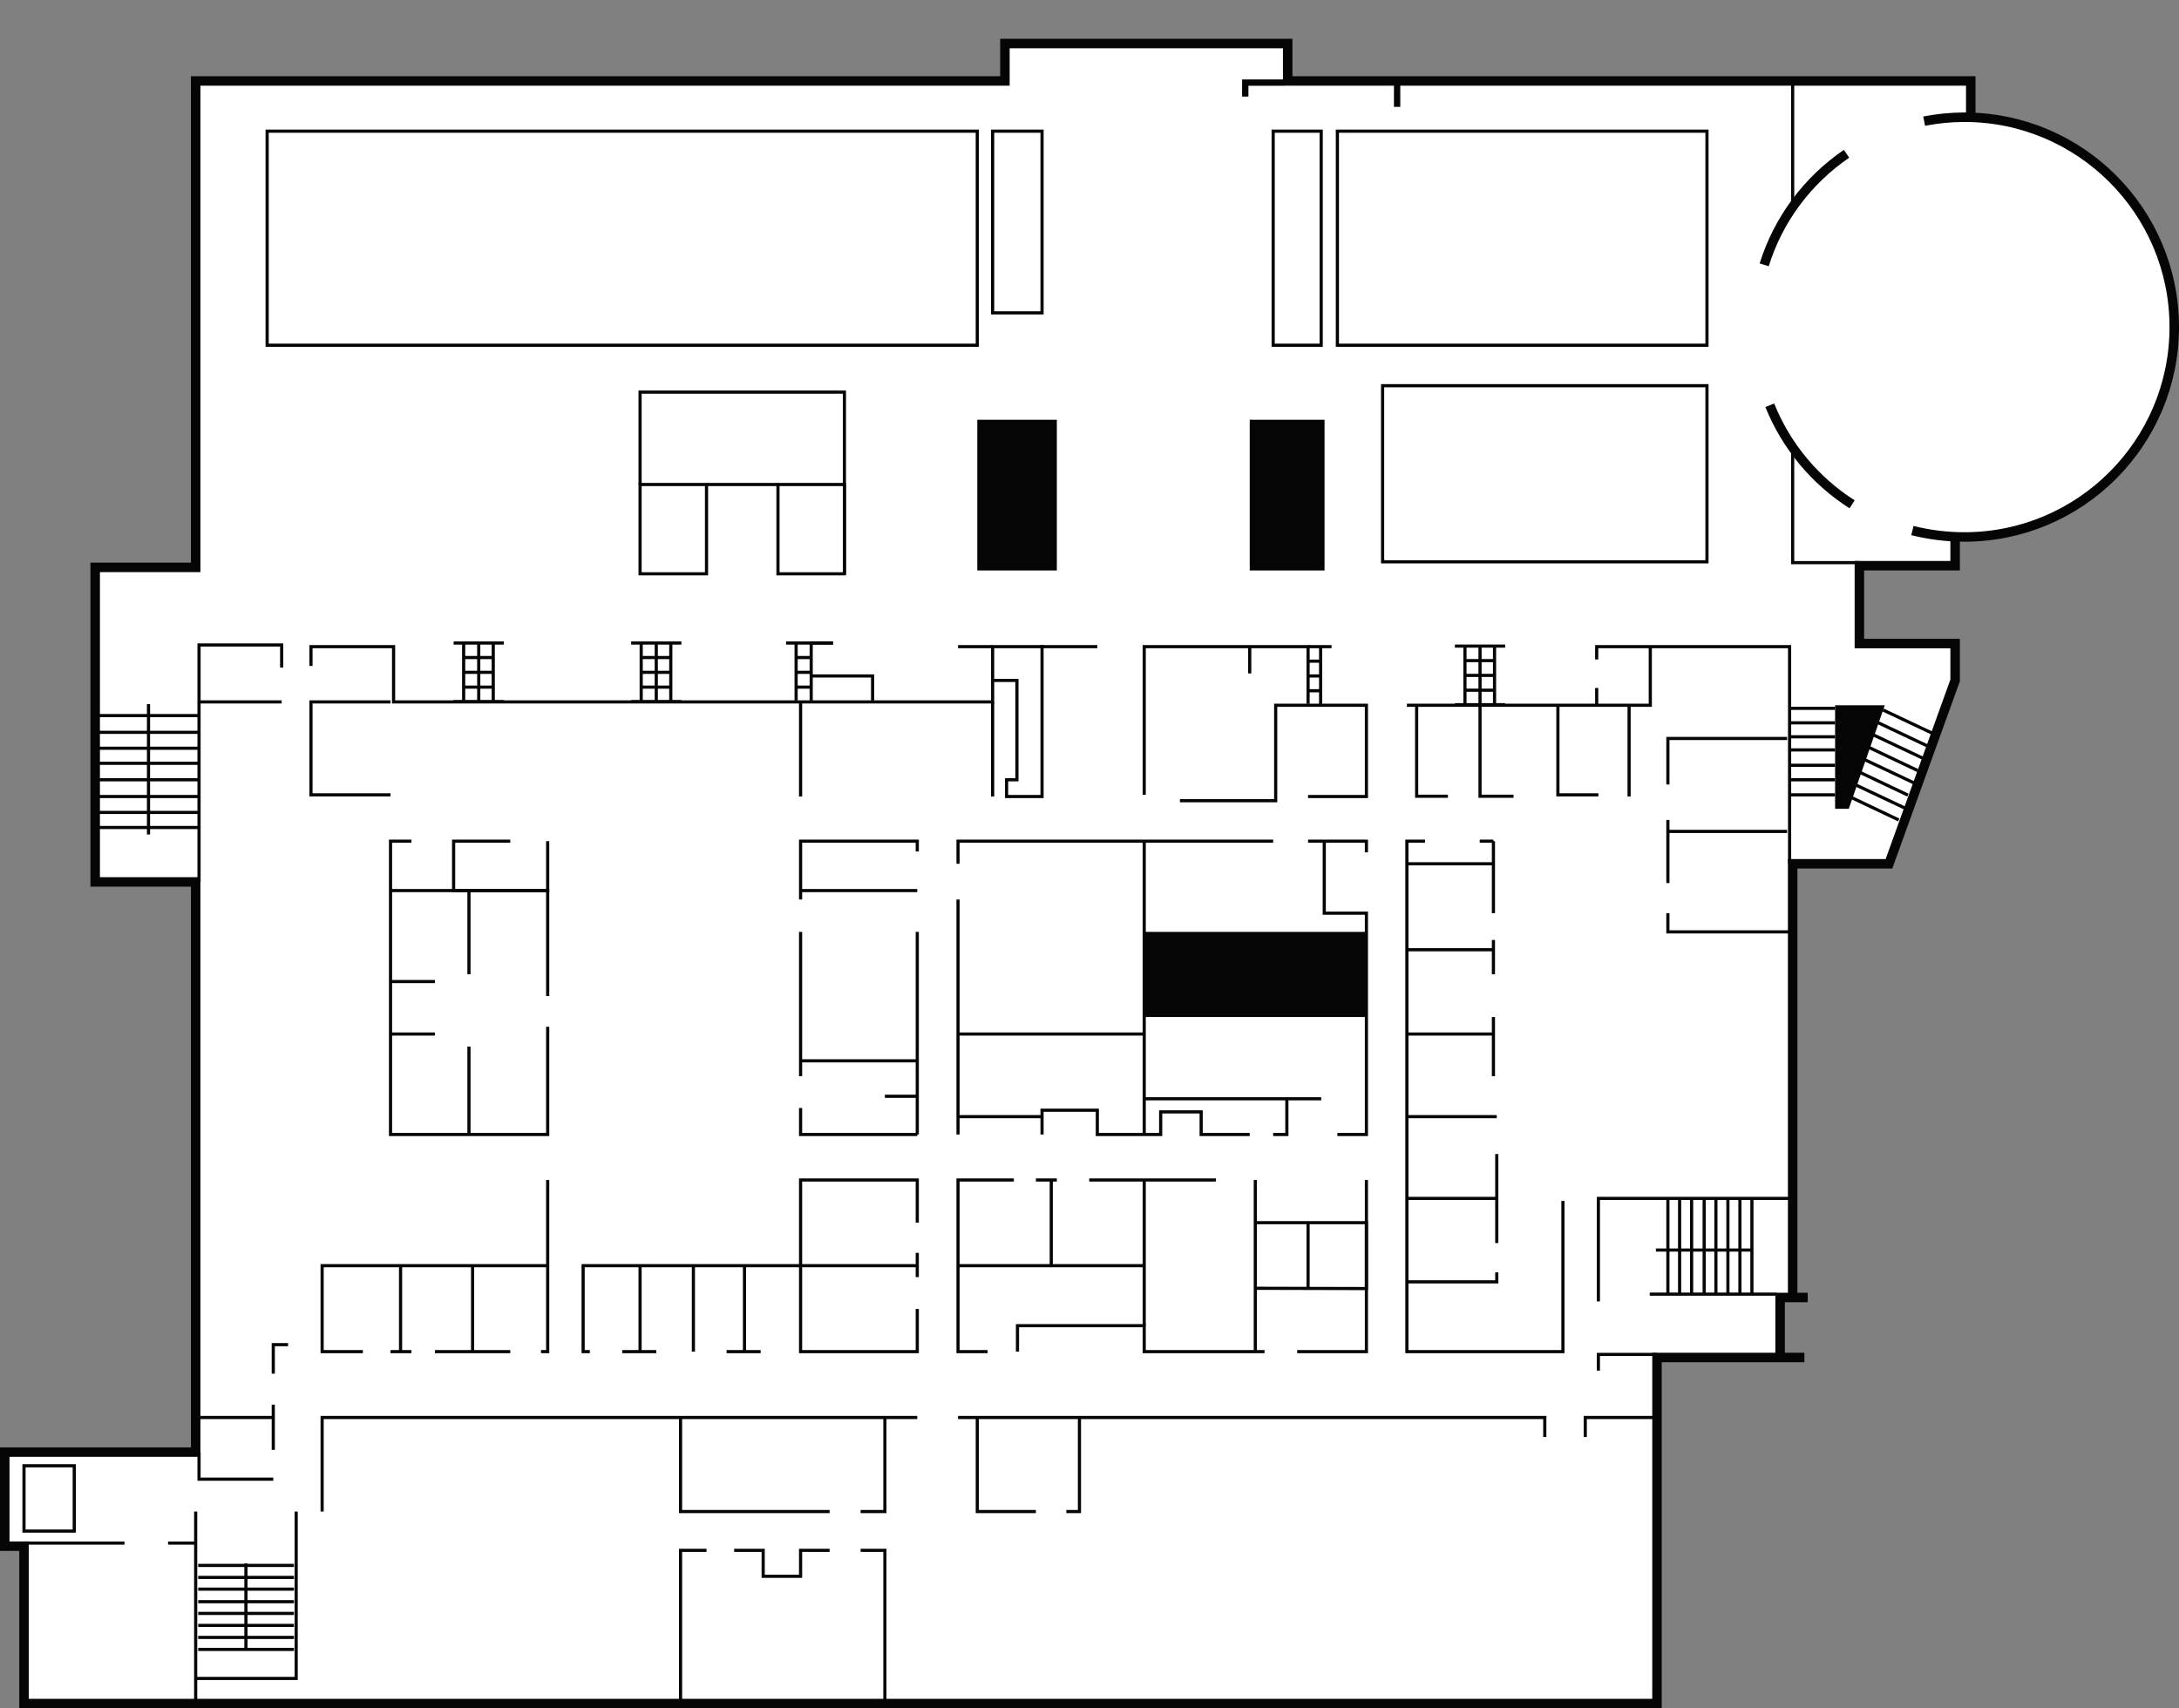 <?xml version="1.0" encoding="utf-8"?>
<!-- Generator: Adobe Illustrator 18.1.1, SVG Export Plug-In . SVG Version: 6.00 Build 0)  -->
<svg version="1.1" xmlns="http://www.w3.org/2000/svg" xmlns:xlink="http://www.w3.org/1999/xlink" x="0px" y="0px"
	 viewBox="0 0 780.6 612" enable-background="new 0 0 780.6 612" xml:space="preserve">
<rect x="0" y="0" width="780.6" height="612" fill="#808080" stroke="none"/>
<g id="Layer_2">
	<g id="Layer_2_1_">
		<path fill="none" d="M642.2,74V29H706v13.4c0,0,43.2-1.5,65.9,42.9c22.6,44.5-14,86.3-23.1,92.1c-9.1,5.8-28.7,16-48.4,15v10.3
			l-58.1-1.1v-42l-8.3-14.3C634,145.2,621.8,100.2,642.2,74z"/>
		<rect x="479.1" y="47" fill="none" width="132.4" height="76.7"/>
		<rect x="456.1" y="47" fill="none" width="17.2" height="76.7"/>
		<rect x="495.3" y="138.2" fill="none" width="116.2" height="63.1"/>
		<rect x="355.6" y="47" fill="none" width="17.7" height="65.1"/>
		<rect x="95.7" y="47" fill="none" width="254.4" height="76.7"/>
		<rect x="229.3" y="173.6" fill="none" width="73.2" height="32"/>
		<polygon fill="none" points="593.6,610.4 593.6,485.8 637.6,485.7 637.6,464.2 572.6,464.1 572.6,429.5 641.1,429.4 642.2,231.7 
			591.2,231.7 591.2,253.1 468.6,253.1 468.6,231.7 409.9,231.7 409.9,301.4 343.2,301.4 343.2,284.9 355.6,284.9 355.6,251.5 
			71.3,251.5 71.3,541.6 106.1,541.6 106.1,610.4 		"/>
		<polygon fill="none" points="355.6,231.7 355.6,301.4 409.9,301.4 409.9,231.5 		"/>
		<rect x="166.1" y="230.4" fill="none" width="10.5" height="20.6"/>
		<rect x="229.8" y="230.4" fill="none" width="10.5" height="20.6"/>
		<rect x="524.9" y="231.5" fill="none" width="10.5" height="20.6"/>
		<rect x="285.3" y="230.4" fill="none" width="5.3" height="20.6"/>
		<rect x="468.2" y="231.5" fill="none" width="5.3" height="20.6"/>
		<polygon fill="none" points="641.1,309.2 675.6,309.2 699.2,243.8 699.2,230.6 641.1,230.6 		"/>
		<polygon fill="none" points="572.6,429.5 641.1,429.5 641.1,464.9 572.6,464.9 		"/>
		<rect x="71.3" y="541.6" fill="none" width="34.9" height="68.8"/>
		<rect x="8.6" y="525.2" fill="none" width="18" height="23.4"/>
		<polygon fill="none" points="9.8,610.4 9.8,548.6 26.6,548.6 26.6,520.3 72.1,520.3 72.1,610.4 		"/>
		<rect x="33" y="203.3" fill="none" width="38" height="112.7"/>
	</g>
</g>
<g id="Layer_3">
	<path fill="#FFFFFF" d="M706,42.4V29H461.3V15.6H360V29H70.1v173.7h-36V316h36v204.4H1.7V554h6.9v56.4h584.9V486.2h44v-20.9h4.7
		V309.2h33.3l24.8-65.5v-12.2h-34.1v-28.3h34.1v-10.9c0,0,78.6,0,78.6-75.2C778.9,47,706,42.4,706,42.4z"/>
</g>
<g id="Lines">
	<g id="Lines_1_">
		<path fill="#FFFFFF" stroke="#010101" stroke-width="1.133" stroke-miterlimit="10" d="M34.5,261.7"/>
		<line fill="none" stroke="#010101" stroke-width="1.133" stroke-miterlimit="10" x1="641.1" y1="253.8" x2="657.4" y2="253.8"/>
		<line fill="none" stroke="#010101" stroke-width="1.133" stroke-miterlimit="10" x1="641.1" y1="259" x2="657.4" y2="259"/>
		<line fill="none" stroke="#010101" stroke-width="1.133" stroke-miterlimit="10" x1="641.1" y1="264" x2="657.4" y2="264"/>
		<line fill="none" stroke="#010101" stroke-width="1.133" stroke-miterlimit="10" x1="641.1" y1="268.7" x2="657.4" y2="268.7"/>
		<line fill="none" stroke="#010101" stroke-width="1.133" stroke-miterlimit="10" x1="641.1" y1="274.2" x2="657.4" y2="274.2"/>
		<line fill="none" stroke="#010101" stroke-width="1.133" stroke-miterlimit="10" x1="641.1" y1="279.4" x2="657.4" y2="279.4"/>
		<line fill="none" stroke="#010101" stroke-width="1.133" stroke-miterlimit="10" x1="641.1" y1="284.8" x2="657.4" y2="284.8"/>
		<line fill="none" stroke="#010101" stroke-width="1.133" stroke-miterlimit="10" x1="674.6" y1="254.4" x2="692.4" y2="262.8"/>
		<line fill="none" stroke="#010101" stroke-width="1.133" stroke-miterlimit="10" x1="672.5" y1="258.8" x2="690.3" y2="267.2"/>
		<line fill="none" stroke="#010101" stroke-width="1.133" stroke-miterlimit="10" x1="671.3" y1="263.4" x2="689.1" y2="271.8"/>
		<line fill="none" stroke="#010101" stroke-width="1.133" stroke-miterlimit="10" x1="669.3" y1="267.7" x2="687" y2="276.1"/>
		<line fill="none" stroke="#010101" stroke-width="1.133" stroke-miterlimit="10" x1="667.8" y1="272.1" x2="685.6" y2="280.5"/>
		<line fill="none" stroke="#010101" stroke-width="1.133" stroke-miterlimit="10" x1="665.8" y1="276.5" x2="683.5" y2="284.9"/>
		<line fill="none" stroke="#010101" stroke-width="1.133" stroke-miterlimit="10" x1="664.5" y1="281.1" x2="682.3" y2="289.5"/>
		<line fill="none" stroke="#010101" stroke-width="1.133" stroke-miterlimit="10" x1="662.5" y1="285.4" x2="680.2" y2="293.8"/>
		<rect x="95.7" y="47" fill="none" stroke="#010101" stroke-width="1.133" stroke-miterlimit="10" width="254.4" height="76.7"/>
		<rect x="355.6" y="47" fill="none" stroke="#010101" stroke-width="1.133" stroke-miterlimit="10" width="17.7" height="65.1"/>
		<rect x="456.1" y="47" fill="none" stroke="#010101" stroke-width="1.133" stroke-miterlimit="10" width="17.2" height="76.7"/>
		<rect x="479.1" y="47" fill="none" stroke="#010101" stroke-width="1.133" stroke-miterlimit="10" width="132.4" height="76.7"/>
		
			<rect x="495.3" y="138.2" fill="none" stroke="#010101" stroke-width="1.133" stroke-miterlimit="10" width="116.2" height="63.1"/>
		<polyline fill="none" stroke="#050505" stroke-width="1.133" stroke-miterlimit="10" points="456.1,301.4 343.2,301.4 
			343.2,309.5 		"/>
		<polyline fill="none" stroke="#050505" stroke-width="1.133" stroke-miterlimit="10" points="343.2,322.3 343.2,406.5 
			343.2,400.1 373.3,400.1 373.3,406.5 373.3,397.8 393.1,397.8 393.1,406.5 415.8,406.5 415.8,398.4 430.3,398.4 430.3,406.5 
			447.7,406.5 		"/>
		<line fill="none" stroke="#050505" stroke-width="1.133" stroke-miterlimit="10" x1="409.9" y1="406.5" x2="409.9" y2="301.4"/>
		<line fill="none" stroke="#050505" stroke-width="1.133" stroke-miterlimit="10" x1="343.2" y1="370.5" x2="409.9" y2="370.5"/>
		<polyline fill="none" stroke="#050505" stroke-width="1.133" stroke-miterlimit="10" points="409.9,393.7 473.3,393.7 461,393.7 
			461,406.5 456.1,406.5 		"/>
		<polyline fill="none" stroke="#050505" stroke-width="1.133" stroke-miterlimit="10" points="468.6,301.4 489.5,301.4 
			489.5,305.4 		"/>
		<polyline fill="none" stroke="#050505" stroke-width="1.133" stroke-miterlimit="10" points="474.4,301.4 474.4,327.2 
			489.5,327.2 489.5,406.5 479.1,406.5 		"/>
		<rect x="409.9" y="333.9" fill="#050505" width="79.6" height="30.5"/>
		<polyline fill="none" stroke="#050505" stroke-width="1.133" stroke-miterlimit="10" points="510.5,301.4 504,301.4 504,484.3 
			559.9,484.3 559.9,430.3 		"/>
		<polyline fill="none" stroke="#050505" stroke-width="1.133" stroke-miterlimit="10" points="504,459.3 536.2,459.3 536.2,455.9 
					"/>
		<polyline fill="none" stroke="#050505" stroke-width="1.133" stroke-miterlimit="10" points="536.2,445.4 536.2,413.5 
			536.2,429.4 504,429.4 		"/>
		<line fill="none" stroke="#050505" stroke-width="1.133" stroke-miterlimit="10" x1="536.2" y1="400.1" x2="504" y2="400.1"/>
		<polyline fill="none" stroke="#050505" stroke-width="1.133" stroke-miterlimit="10" points="535,349.1 535,336.8 535,340.3 
			504,340.3 		"/>
		<polyline fill="none" stroke="#050505" stroke-width="1.133" stroke-miterlimit="10" points="535,385.6 535,364.4 535,370.5 
			504,370.5 		"/>
		<path fill="none" stroke="#050505" stroke-width="1.133" stroke-miterlimit="10" d="M535,301.4h-4.9H535z"/>
		<line fill="none" stroke="#050505" stroke-width="1.133" stroke-miterlimit="10" x1="535" y1="327.2" x2="535" y2="301.4"/>
		<line fill="none" stroke="#050505" stroke-width="1.133" stroke-miterlimit="10" x1="535" y1="309.5" x2="504" y2="309.5"/>
		<polyline fill="none" stroke="#050505" stroke-width="1.133" stroke-miterlimit="10" points="489.5,422.8 489.5,484.3 
			464.7,484.3 		"/>
		<polyline fill="none" stroke="#050505" stroke-width="1.133" stroke-miterlimit="10" points="453,484.3 409.9,484.3 409.9,475 
			364.5,475 364.5,484.3 		"/>
		<polyline fill="none" stroke="#050505" stroke-width="1.133" stroke-miterlimit="10" points="353.8,484.3 343.2,484.3 
			343.2,422.8 363.2,422.8 		"/>
		<polyline fill="none" stroke="#050505" stroke-width="1.133" stroke-miterlimit="10" points="343.2,453.5 409.9,453.5 409.9,475 
			409.9,422.8 390.2,422.8 435.6,422.8 		"/>
		<polyline fill="none" stroke="#050505" stroke-width="1.133" stroke-miterlimit="10" points="376.6,453.5 376.6,422.8 
			371.1,422.8 378.6,422.8 		"/>
		<polyline fill="none" stroke="#050505" stroke-width="1.133" stroke-miterlimit="10" points="449.7,484.3 449.7,422.8 
			449.7,438.1 489.5,438.1 489.5,461.7 449.7,461.6 		"/>
		<line fill="none" stroke="#050505" stroke-width="1.133" stroke-miterlimit="10" x1="468.6" y1="461.6" x2="468.6" y2="438.1"/>
		<polyline fill="none" stroke="#050505" stroke-width="1.133" stroke-miterlimit="10" points="572.6,466.3 572.6,429.4 
			642.2,429.4 		"/>
		<line fill="none" stroke="#050505" stroke-width="1.133" stroke-miterlimit="10" x1="591" y1="463.7" x2="636.3" y2="463.7"/>
		<line fill="none" stroke="#050505" stroke-width="1.133" stroke-miterlimit="10" x1="593.2" y1="447.9" x2="627.8" y2="447.9"/>
		<line fill="none" stroke="#050505" stroke-width="1.133" stroke-miterlimit="10" x1="597.5" y1="463.7" x2="597.5" y2="429.4"/>
		<line fill="none" stroke="#050505" stroke-width="1.133" stroke-miterlimit="10" x1="601.7" y1="463.7" x2="601.7" y2="429.4"/>
		<line fill="none" stroke="#050505" stroke-width="1.133" stroke-miterlimit="10" x1="606" y1="463.7" x2="606" y2="429.4"/>
		<line fill="none" stroke="#050505" stroke-width="1.133" stroke-miterlimit="10" x1="610.5" y1="463.7" x2="610.5" y2="429.4"/>
		<line fill="none" stroke="#050505" stroke-width="1.133" stroke-miterlimit="10" x1="614.7" y1="463.7" x2="614.7" y2="429.4"/>
		<line fill="none" stroke="#050505" stroke-width="1.133" stroke-miterlimit="10" x1="619" y1="463.7" x2="619" y2="429.4"/>
		<line fill="none" stroke="#050505" stroke-width="1.133" stroke-miterlimit="10" x1="623.3" y1="463.7" x2="623.3" y2="429.4"/>
		<line fill="none" stroke="#050505" stroke-width="1.133" stroke-miterlimit="10" x1="627.6" y1="463.7" x2="627.6" y2="429.4"/>
		<polyline fill="none" stroke="#050505" stroke-width="1.133" stroke-miterlimit="10" points="593.6,485.3 572.6,485.3 
			572.6,491.1 		"/>
		<polyline fill="none" stroke="#050505" stroke-width="1.133" stroke-miterlimit="10" points="593.6,507.9 567.9,507.9 
			567.9,514.9 		"/>
		<polyline fill="none" stroke="#050505" stroke-width="1.133" stroke-miterlimit="10" points="553.4,514.9 553.4,507.9 
			343.2,507.9 350.1,507.9 350.1,541.6 371.1,541.6 		"/>
		<polyline fill="none" stroke="#050505" stroke-width="1.133" stroke-miterlimit="10" points="382,541.6 386.7,541.6 386.7,507.9 
					"/>
		<polyline fill="none" stroke="#050505" stroke-width="1.133" stroke-miterlimit="10" points="328.6,507.9 115.4,507.9 
			115.4,541.6 		"/>
		<polyline fill="none" stroke="#050505" stroke-width="1.133" stroke-miterlimit="10" points="243.8,507.9 243.8,541.6 
			297.2,541.6 		"/>
		<polyline fill="none" stroke="#050505" stroke-width="1.133" stroke-miterlimit="10" points="308.3,541.6 317,541.6 317,507.9 		
			"/>
		<polyline fill="none" stroke="#050505" stroke-width="1.133" stroke-miterlimit="10" points="317,610.4 317,555.5 308.3,555.5 		
			"/>
		<polyline fill="none" stroke="#050505" stroke-width="1.133" stroke-miterlimit="10" points="297.2,555.5 286.8,555.5 
			286.8,564.8 273.4,564.8 273.4,555.5 263,555.5 		"/>
		<polyline fill="none" stroke="#050505" stroke-width="1.133" stroke-miterlimit="10" points="253.1,555.5 243.8,555.5 
			243.8,610.4 		"/>
		<line fill="none" stroke="#050505" stroke-width="1.133" stroke-miterlimit="10" x1="8.6" y1="552.9" x2="44.6" y2="552.9"/>
		<polyline fill="none" stroke="#050505" stroke-width="1.133" stroke-miterlimit="10" points="60.2,552.9 70.1,552.9 70.1,541.6 
			70.1,610.4 		"/>
		<polyline fill="none" stroke="#050505" stroke-width="1.133" stroke-miterlimit="10" points="70.1,601.4 106.1,601.4 
			106.1,541.6 		"/>
		<line fill="none" stroke="#050505" stroke-width="1.133" stroke-miterlimit="10" x1="88.1" y1="591" x2="88.1" y2="560.2"/>
		<line fill="none" stroke="#050505" stroke-width="1.133" stroke-miterlimit="10" x1="71" y1="560.9" x2="105.3" y2="560.9"/>
		<line fill="none" stroke="#050505" stroke-width="1.133" stroke-miterlimit="10" x1="71" y1="565.2" x2="105.3" y2="565.2"/>
		<line fill="none" stroke="#050505" stroke-width="1.133" stroke-miterlimit="10" x1="71" y1="569.4" x2="105.3" y2="569.4"/>
		<line fill="none" stroke="#050505" stroke-width="1.133" stroke-miterlimit="10" x1="71" y1="573.9" x2="105.3" y2="573.9"/>
		<line fill="none" stroke="#050505" stroke-width="1.133" stroke-miterlimit="10" x1="71" y1="578.1" x2="105.3" y2="578.1"/>
		<line fill="none" stroke="#050505" stroke-width="1.133" stroke-miterlimit="10" x1="71" y1="582.4" x2="105.3" y2="582.4"/>
		<line fill="none" stroke="#050505" stroke-width="1.133" stroke-miterlimit="10" x1="71" y1="586.7" x2="105.3" y2="586.7"/>
		<line fill="none" stroke="#050505" stroke-width="1.133" stroke-miterlimit="10" x1="71" y1="591" x2="105.3" y2="591"/>
		<polyline fill="none" stroke="#050505" stroke-width="1.133" stroke-miterlimit="10" points="328.6,469 328.6,484.3 286.8,484.3 
			286.8,422.8 328.6,422.8 328.6,438.1 		"/>
		<path fill="none" stroke="#050505" stroke-width="1.133" stroke-miterlimit="10" d="M328.6,406.5v-72.6V406.5z"/>
		<line fill="none" stroke="#050505" stroke-width="1.133" stroke-miterlimit="10" x1="286.8" y1="385.6" x2="286.8" y2="333.9"/>
		<polyline fill="none" stroke="#050505" stroke-width="1.133" stroke-miterlimit="10" points="286.8,322.3 286.8,301.4 
			328.6,301.4 328.6,305.1 		"/>
		<line fill="none" stroke="#050505" stroke-width="1.133" stroke-miterlimit="10" x1="286.8" y1="319.1" x2="328.6" y2="319.1"/>
		<line fill="none" stroke="#050505" stroke-width="1.133" stroke-miterlimit="10" x1="286.8" y1="380.1" x2="328.6" y2="380.1"/>
		<line fill="none" stroke="#050505" stroke-width="1.133" stroke-miterlimit="10" x1="328.6" y1="392.8" x2="317" y2="392.8"/>
		<polyline fill="none" stroke="#050505" stroke-width="1.133" stroke-miterlimit="10" points="328.6,406.5 286.8,406.5 286.8,397 
					"/>
		<polyline fill="none" stroke="#050505" stroke-width="1.133" stroke-miterlimit="10" points="328.6,448.9 328.6,457.6 
			328.6,453.5 208.9,453.5 208.9,484.3 211.3,484.3 		"/>
		<polyline fill="none" stroke="#050505" stroke-width="1.133" stroke-miterlimit="10" points="229.3,453.5 229.3,484.3 
			222.9,484.3 235.1,484.3 		"/>
		<polyline fill="none" stroke="#050505" stroke-width="1.133" stroke-miterlimit="10" points="266.7,453.5 266.7,484.3 
			260.3,484.3 272.5,484.3 		"/>
		<line fill="none" stroke="#050505" stroke-width="1.133" stroke-miterlimit="10" x1="248.4" y1="484.3" x2="248.4" y2="453.5"/>
		<polyline fill="none" stroke="#050505" stroke-width="1.133" stroke-miterlimit="10" points="193.8,484.3 196.2,484.3 
			196.2,422.8 196.2,453.5 115.4,453.5 115.4,484.3 130,484.3 		"/>
		<polyline fill="none" stroke="#050505" stroke-width="1.133" stroke-miterlimit="10" points="143.5,453.5 143.5,484.3 
			139.9,484.3 143.5,484.3 147.4,484.3 		"/>
		<polyline fill="none" stroke="#050505" stroke-width="1.133" stroke-miterlimit="10" points="155.8,484.3 182.8,484.3 
			169.3,484.3 169.3,453.5 		"/>
		<polyline fill="none" stroke="#050505" stroke-width="1.133" stroke-miterlimit="10" points="103.2,481.8 97.9,481.8 97.9,492.2 
					"/>
		<polyline fill="none" stroke="#050505" stroke-width="1.133" stroke-miterlimit="10" points="70.1,507.9 97.9,507.9 97.9,503.3 
			97.9,519.5 		"/>
		<polyline fill="none" stroke="#050505" stroke-width="1.133" stroke-miterlimit="10" points="97.9,530 71.3,530 71.3,520.3 		"/>
		<rect x="8.6" y="525.2" fill="none" stroke="#050505" stroke-width="1.133" stroke-miterlimit="10" width="18" height="23.4"/>
		<polyline fill="none" stroke="#050505" stroke-width="1.133" stroke-miterlimit="10" points="147.4,301.4 139.9,301.4 
			139.9,406.5 196.2,406.5 196.2,367.9 		"/>
		<polyline fill="none" stroke="#050505" stroke-width="1.133" stroke-miterlimit="10" points="196.2,356.9 196.2,319.1 
			139.9,319.1 		"/>
		<polyline fill="none" stroke="#050505" stroke-width="1.133" stroke-miterlimit="10" points="196.2,301.4 196.2,319.1 
			162.5,319.1 162.5,301.4 182.8,301.4 		"/>
		<line fill="none" stroke="#050505" stroke-width="1.133" stroke-miterlimit="10" x1="168" y1="319.1" x2="168" y2="349.1"/>
		<line fill="none" stroke="#050505" stroke-width="1.133" stroke-miterlimit="10" x1="139.9" y1="351.7" x2="155.8" y2="351.7"/>
		<line fill="none" stroke="#050505" stroke-width="1.133" stroke-miterlimit="10" x1="139.9" y1="370.5" x2="155.8" y2="370.5"/>
		<line fill="none" stroke="#050505" stroke-width="1.133" stroke-miterlimit="10" x1="168" y1="406.5" x2="168" y2="375"/>
		<polyline fill="none" stroke="#050505" stroke-width="3.398" stroke-miterlimit="10" points="700.4,191.7 700.4,202.7 
			666.1,202.7 666.1,210.8 666.1,230.6 700.4,230.6 700.4,243.8 676.7,309.5 642.2,309.5 642.2,343.7 642.2,464.9 647.6,464.9 
			637.7,464.9 637.7,486.4 646.4,486.4 593.6,486.4 593.6,610.4 8.6,610.4 8.6,554 1.7,554 1.7,520.3 70.1,520.3 70.1,345 70.1,316 
			34.1,316 34.1,203.3 70.1,203.3 70.1,29 360,29 360,15.6 386.7,15.6 434.9,15.6 461.3,15.6 461.3,29 706,29 706,42.4 		"/>
		<rect x="447.7" y="150.4" fill="#050505" width="26.8" height="54"/>
		<rect x="229.3" y="173.6" fill="none" stroke="#050505" stroke-width="1.133" stroke-miterlimit="10" width="23.8" height="32"/>
		<rect x="278.7" y="173.6" fill="none" stroke="#050505" stroke-width="1.133" stroke-miterlimit="10" width="23.8" height="32"/>
		<line fill="none" stroke="#050505" stroke-width="1.133" stroke-miterlimit="10" x1="253.1" y1="173.6" x2="278.7" y2="173.6"/>
		<path fill="none" stroke="#050505" stroke-width="1.133" stroke-miterlimit="10" d="M143.5,249.1"/>
		<path fill="none" stroke="#050505" stroke-width="2.265" stroke-miterlimit="10" d="M363.2,230.6"/>
		<rect x="350.1" y="150.4" fill="#050505" width="28.5" height="54"/>
		<line fill="none" stroke="#050505" stroke-width="1.133" stroke-miterlimit="10" x1="71.3" y1="251.5" x2="100.9" y2="251.5"/>
		<polyline fill="none" stroke="#050505" stroke-width="1.133" stroke-miterlimit="10" points="302.5,205.6 302.5,161.2 
			302.5,140.5 229.3,140.5 229.3,173.6 		"/>
		<polyline fill="none" stroke="#050505" stroke-width="2.265" stroke-miterlimit="10" points="459.8,29.6 446.1,29.6 446.1,34.6 
					"/>
		<line fill="none" stroke="#050505" stroke-width="2.265" stroke-miterlimit="10" x1="500.5" y1="29.6" x2="500.5" y2="38.3"/>
		<path fill="none" stroke="#050505" stroke-width="3.398" stroke-miterlimit="10" d="M661.5,55.1c-13.9,9.5-24.4,23.4-29.5,39.8"
			/>
		<path fill="none" stroke="#050505" stroke-width="3.398" stroke-miterlimit="10" d="M685.1,190.1c6,1.5,12.2,2.3,18.6,2.3
			c41.5,0,75.2-33.7,75.2-75.2c0-41.5-33.7-75.2-75.2-75.2c-4.9,0-9.7,0.5-14.4,1.4"/>
		<path fill="none" stroke="#050505" stroke-width="3.398" stroke-miterlimit="10" d="M634,145.2c5.9,14.7,16.3,27.1,29.5,35.5"/>
		<polygon fill="#050505" points="657.4,252.7 675.2,252.7 662.3,289.8 657.4,289.8 		"/>
		<polyline fill="none" stroke="#050505" stroke-width="1.133" stroke-miterlimit="10" points="642.2,162.3 642.2,201.6 
			666.1,201.6 		"/>
		<line fill="none" stroke="#050505" stroke-width="1.133" stroke-miterlimit="10" x1="642.2" y1="29" x2="642.2" y2="74"/>
		<polyline fill="none" stroke="#050505" stroke-width="1.133" stroke-miterlimit="10" points="409.9,284.8 409.9,231.7 
			447.7,231.7 447.7,241.3 447.7,231.7 468.6,231.7 468.6,252.2 		"/>
		<polyline fill="none" stroke="#050505" stroke-width="1.133" stroke-miterlimit="10" points="422.7,286.9 457,286.9 457,252.7 
			489.5,252.7 489.5,285.4 468.6,285.4 		"/>
		<polyline fill="none" stroke="#050505" stroke-width="1.133" stroke-miterlimit="10" points="504,252.7 591.2,252.7 572,252.7 
			572,246.5 572,252.7 591.2,252.7 591.2,231.7 572,231.7 572,236.3 572,231.7 641.1,231.7 641.1,309.5 		"/>
		<polyline fill="none" stroke="#050505" stroke-width="1.133" stroke-miterlimit="10" points="373.3,231.1 373.3,285.4 
			360.6,285.4 360.6,279.4 364.3,279.4 364.3,243.8 355.6,243.8 		"/>
		<line fill="none" stroke="#010101" stroke-width="1.133" stroke-miterlimit="10" x1="355.6" y1="251.5" x2="355.6" y2="285.4"/>
		<line fill="none" stroke="#010101" stroke-width="1.133" stroke-miterlimit="10" x1="286.8" y1="251.5" x2="286.8" y2="285.4"/>
		<path fill="none" stroke="#050505" stroke-width="3.398" stroke-miterlimit="10" d="M121.2,203.3"/>
		<polyline fill="none" stroke="#050505" stroke-width="1.133" stroke-miterlimit="10" points="100.9,239.2 100.9,231.1 
			71.3,231.1 71.3,316 		"/>
		<polyline fill="none" stroke="#050505" stroke-width="1.133" stroke-miterlimit="10" points="111.4,238.6 111.4,231.7 141,231.7 
			141,251.5 143.5,251.5 355.6,251.5 355.6,231.7 393.1,231.7 		"/>
		<polyline fill="none" stroke="#050505" stroke-width="1.133" stroke-miterlimit="10" points="139.9,251.5 111.4,251.5 
			111.4,284.8 139.9,284.8 		"/>
		<polyline fill="none" stroke="#050505" stroke-width="1.133" stroke-miterlimit="10" points="507.5,252.7 507.5,285.3 
			518.7,285.3 		"/>
		<polyline fill="none" stroke="#050505" stroke-width="1.133" stroke-miterlimit="10" points="530.2,252.7 530.2,285.3 
			542.2,285.3 		"/>
		<polyline fill="none" stroke="#050505" stroke-width="1.133" stroke-miterlimit="10" points="558.1,253.1 558.1,284.8 
			572.6,284.8 		"/>
		<line fill="none" stroke="#050505" stroke-width="1.133" stroke-miterlimit="10" x1="583.6" y1="285.4" x2="583.6" y2="253.1"/>
		<polyline fill="none" stroke="#050505" stroke-width="1.133" stroke-miterlimit="10" points="640.2,264.6 597.5,264.6 
			597.5,281.1 		"/>
		<polyline fill="none" stroke="#010101" stroke-width="1.133" stroke-miterlimit="10" points="640.2,297.9 597.5,297.9 
			597.5,293.8 597.5,316.4 		"/>
		<polyline fill="none" stroke="#010101" stroke-width="1.133" stroke-miterlimit="10" points="597.5,327.2 597.5,333.9 
			642.2,333.9 		"/>
		<polyline fill="none" stroke="#050505" stroke-width="1.133" stroke-miterlimit="10" points="468.6,231.7 477,231.7 473.1,231.7 
			473.1,252.3 		"/>
		<line fill="none" stroke="#050505" stroke-width="1.133" stroke-miterlimit="10" x1="468.8" y1="236.9" x2="472.9" y2="236.9"/>
		<line fill="none" stroke="#050505" stroke-width="1.133" stroke-miterlimit="10" x1="468.8" y1="242.2" x2="472.9" y2="242.2"/>
		<line fill="none" stroke="#050505" stroke-width="1.133" stroke-miterlimit="10" x1="468.8" y1="247.5" x2="472.9" y2="247.5"/>
		<g>
			<line fill="none" stroke="#050505" stroke-width="1.133" stroke-miterlimit="10" x1="162.5" y1="230.4" x2="180.5" y2="230.4"/>
			<line fill="none" stroke="#050505" stroke-width="1.133" stroke-miterlimit="10" x1="162.5" y1="251.4" x2="180.5" y2="251.4"/>
			<line fill="none" stroke="#050505" stroke-width="1.133" stroke-miterlimit="10" x1="171.5" y1="230.4" x2="171.5" y2="251"/>
			<line fill="none" stroke="#050505" stroke-width="1.133" stroke-miterlimit="10" x1="176.7" y1="230.4" x2="176.7" y2="251"/>
			<line fill="none" stroke="#050505" stroke-width="1.133" stroke-miterlimit="10" x1="166.1" y1="230.4" x2="166.1" y2="251"/>
			<line fill="none" stroke="#050505" stroke-width="1.133" stroke-miterlimit="10" x1="166.3" y1="235.6" x2="176.7" y2="235.6"/>
			<line fill="none" stroke="#050505" stroke-width="1.133" stroke-miterlimit="10" x1="166.3" y1="240.9" x2="176.7" y2="240.9"/>
			<line fill="none" stroke="#050505" stroke-width="1.133" stroke-miterlimit="10" x1="166.3" y1="246.2" x2="176.7" y2="246.2"/>
		</g>
		<g>
			<line fill="none" stroke="#050505" stroke-width="1.133" stroke-miterlimit="10" x1="521.2" y1="231.5" x2="539.2" y2="231.5"/>
			<line fill="none" stroke="#050505" stroke-width="1.133" stroke-miterlimit="10" x1="521.2" y1="252.5" x2="539.2" y2="252.5"/>
			<line fill="none" stroke="#050505" stroke-width="1.133" stroke-miterlimit="10" x1="530.2" y1="231.5" x2="530.2" y2="252.2"/>
			<line fill="none" stroke="#050505" stroke-width="1.133" stroke-miterlimit="10" x1="535.4" y1="231.5" x2="535.4" y2="252.2"/>
			<line fill="none" stroke="#050505" stroke-width="1.133" stroke-miterlimit="10" x1="524.8" y1="231.5" x2="524.8" y2="252.2"/>
			<line fill="none" stroke="#050505" stroke-width="1.133" stroke-miterlimit="10" x1="525" y1="236.7" x2="535.4" y2="236.7"/>
			<line fill="none" stroke="#050505" stroke-width="1.133" stroke-miterlimit="10" x1="525" y1="242" x2="535.4" y2="242"/>
			<line fill="none" stroke="#050505" stroke-width="1.133" stroke-miterlimit="10" x1="525" y1="247.3" x2="535.4" y2="247.3"/>
		</g>
		<line fill="none" stroke="#050505" stroke-width="1.133" stroke-miterlimit="10" x1="226.1" y1="230.4" x2="244.1" y2="230.4"/>
		<line fill="none" stroke="#050505" stroke-width="1.133" stroke-miterlimit="10" x1="226.1" y1="251.4" x2="244.1" y2="251.4"/>
		<line fill="none" stroke="#050505" stroke-width="1.133" stroke-miterlimit="10" x1="235.1" y1="230.4" x2="235.1" y2="251"/>
		<line fill="none" stroke="#050505" stroke-width="1.133" stroke-miterlimit="10" x1="240.3" y1="230.4" x2="240.3" y2="251"/>
		<line fill="none" stroke="#050505" stroke-width="1.133" stroke-miterlimit="10" x1="229.7" y1="230.4" x2="229.7" y2="251"/>
		<line fill="none" stroke="#050505" stroke-width="1.133" stroke-miterlimit="10" x1="229.9" y1="235.6" x2="240.3" y2="235.6"/>
		<line fill="none" stroke="#050505" stroke-width="1.133" stroke-miterlimit="10" x1="229.9" y1="240.9" x2="240.3" y2="240.9"/>
		<line fill="none" stroke="#050505" stroke-width="1.133" stroke-miterlimit="10" x1="229.9" y1="246.2" x2="240.3" y2="246.2"/>
		<line fill="none" stroke="#050505" stroke-width="1.133" stroke-miterlimit="10" x1="281.6" y1="230.4" x2="298.4" y2="230.4"/>
		<line fill="none" stroke="#050505" stroke-width="1.133" stroke-miterlimit="10" x1="285.2" y1="230.4" x2="285.2" y2="251"/>
		<line fill="none" stroke="#050505" stroke-width="1.133" stroke-miterlimit="10" x1="285.4" y1="235.6" x2="290.6" y2="235.6"/>
		<line fill="none" stroke="#050505" stroke-width="1.133" stroke-miterlimit="10" x1="285.4" y1="240.9" x2="290.6" y2="240.9"/>
		<line fill="none" stroke="#050505" stroke-width="1.133" stroke-miterlimit="10" x1="285.4" y1="246.2" x2="290.6" y2="246.2"/>
		<line fill="none" stroke="#050505" stroke-width="1.133" stroke-miterlimit="10" x1="355.6" y1="231.7" x2="343.2" y2="231.7"/>
		<polyline fill="none" stroke="#050505" stroke-width="1.133" stroke-miterlimit="10" points="290.6,251 290.6,230.4 298.4,230.4 
					"/>
		<polyline fill="none" stroke="#050505" stroke-width="1.133" stroke-miterlimit="10" points="290.6,242.2 312.6,242.2 312.6,251 
					"/>
		<line fill="none" stroke="#050505" stroke-width="1.133" stroke-miterlimit="10" x1="53.2" y1="299" x2="53.2" y2="252.3"/>
		<line fill="none" stroke="#050505" stroke-width="1.133" stroke-miterlimit="10" x1="71" y1="296.5" x2="34.5" y2="296.5"/>
		<line fill="none" stroke="#050505" stroke-width="1.133" stroke-miterlimit="10" x1="71" y1="291.1" x2="34.5" y2="291.1"/>
		<line fill="none" stroke="#050505" stroke-width="1.133" stroke-miterlimit="10" x1="71" y1="285.4" x2="34.5" y2="285.4"/>
		<line fill="none" stroke="#050505" stroke-width="1.133" stroke-miterlimit="10" x1="71" y1="279.4" x2="34.5" y2="279.4"/>
		<line fill="none" stroke="#050505" stroke-width="1.133" stroke-miterlimit="10" x1="71" y1="273.5" x2="34.5" y2="273.5"/>
		<line fill="none" stroke="#050505" stroke-width="1.133" stroke-miterlimit="10" x1="71" y1="268.1" x2="34.5" y2="268.1"/>
		<line fill="none" stroke="#050505" stroke-width="1.133" stroke-miterlimit="10" x1="71" y1="262.4" x2="34.5" y2="262.4"/>
		<line fill="none" stroke="#050505" stroke-width="1.133" stroke-miterlimit="10" x1="71" y1="256.4" x2="34.5" y2="256.4"/>
	</g>
</g>
</svg>
